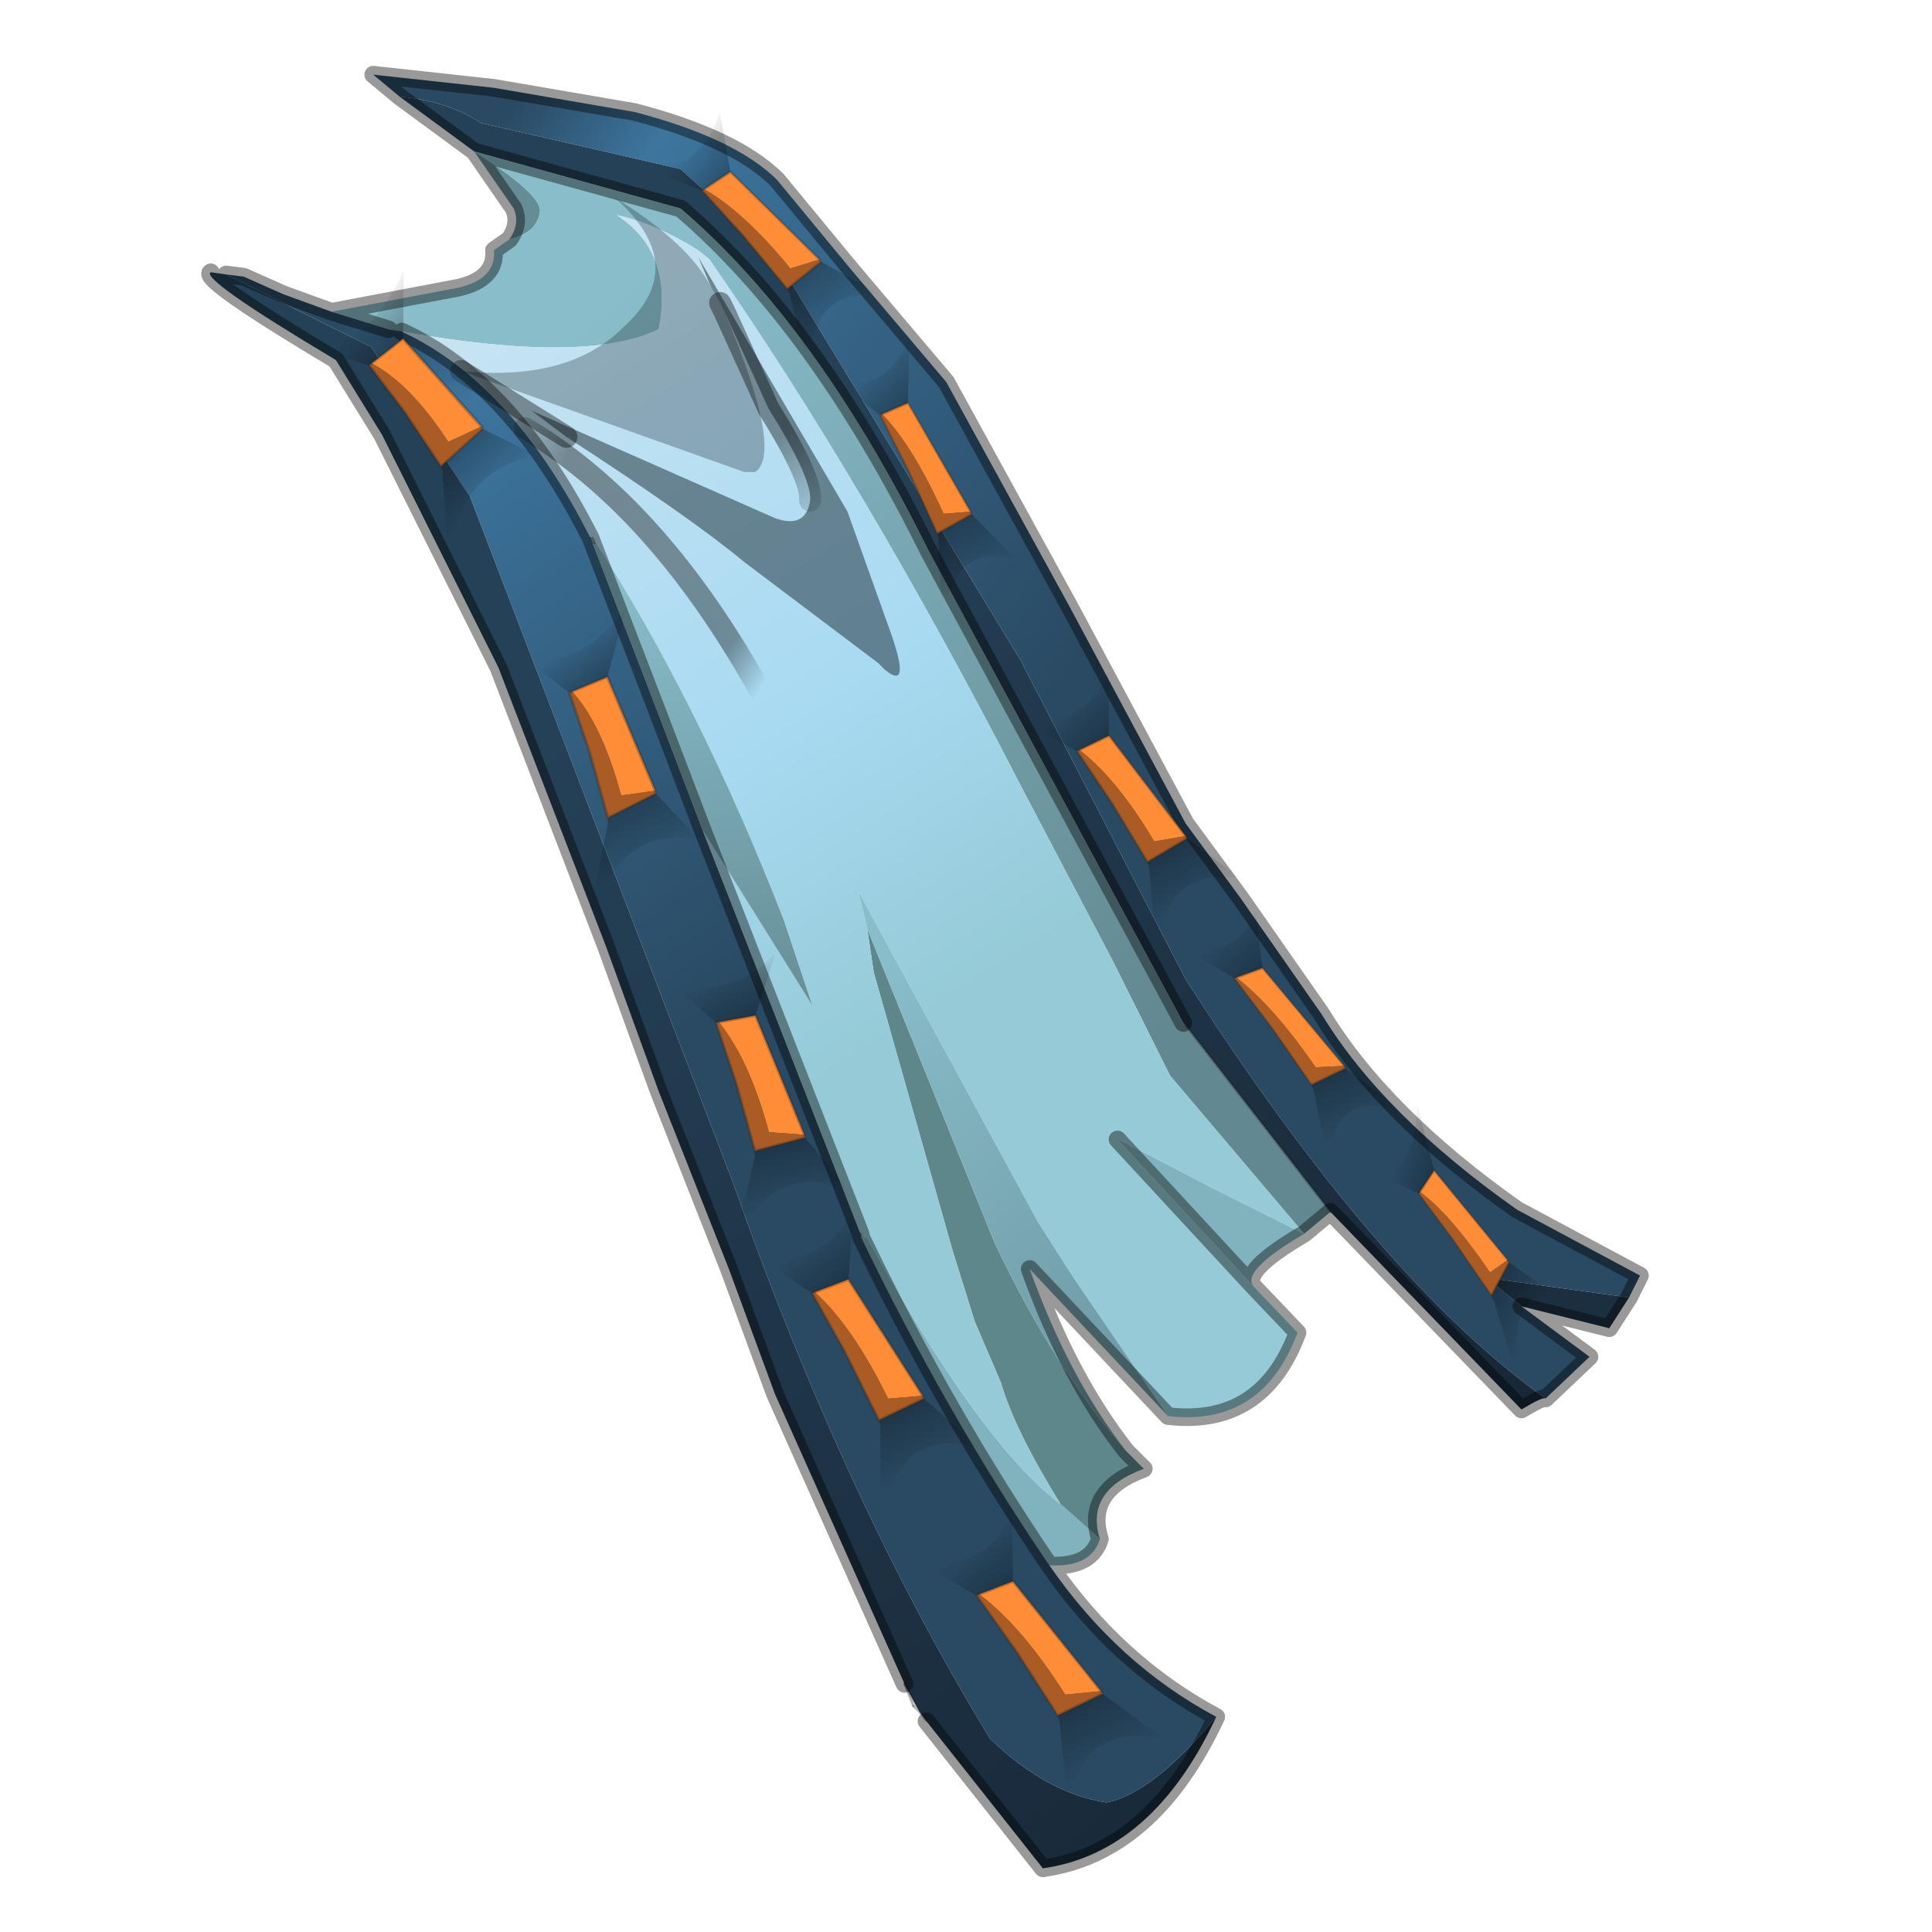 <?xml version="1.0" encoding="UTF-8" standalone="no"?>
<svg xmlns:xlink="http://www.w3.org/1999/xlink" height="440.0px" width="440.0px" xmlns="http://www.w3.org/2000/svg">
  <g transform="matrix(10.0, 0.0, 0.0, 10.0, 0.0, 0.0)">
    <use height="44.0" transform="matrix(1.0, 0.0, 0.0, 1.0, 0.0, 0.0)" width="44.0" xlink:href="#shape0"/>
    <use height="4.85" transform="matrix(-1.137, 0.549, 0.68, 1.25, 23.482, 33.998)" width="2.55" xlink:href="#sprite0"/>
    <use height="4.85" transform="matrix(-0.448, 0.839, 0.67, 1.1, 32.36, 24.508)" width="2.55" xlink:href="#sprite0"/>
    <use height="4.85" transform="matrix(-1.137, 0.549, 0.538, 1.318, 19.895, 27.043)" width="2.55" xlink:href="#sprite0"/>
    <use height="4.85" transform="matrix(-0.865, 0.418, 0.67, 1.1, 28.889, 20.34)" width="2.55" xlink:href="#sprite0"/>
    <use height="12.6" transform="matrix(1.0, 0.0, 0.0, 1.0, 10.25, 4.5)" width="10.25" xlink:href="#shape2"/>
    <use height="4.85" transform="matrix(-1.266, 0.335, 0.249, 1.305, 18.247, 21.272)" width="2.55" xlink:href="#sprite0"/>
    <use height="4.85" transform="matrix(-1.213, 0.614, 0.249, 1.305, 14.818, 13.268)" width="2.55" xlink:href="#sprite0"/>
    <use height="4.85" transform="matrix(-1.059, 0.952, 0.595, 1.103, 9.607, 5.444)" width="2.55" xlink:href="#sprite0"/>
    <use height="4.85" transform="matrix(-0.998, 0.592, 0.589, 1.161, 25.628, 14.796)" width="2.55" xlink:href="#sprite0"/>
    <use height="4.85" transform="matrix(-0.872, 0.488, 0.471, 1.227, 21.052, 7.25)" width="2.55" xlink:href="#sprite0"/>
    <use height="4.85" transform="matrix(-0.859, 0.689, 0.748, 1.049, 16.674, 1.982)" width="2.55" xlink:href="#sprite0"/>
  </g>
  <defs>
    <g id="shape0" transform="matrix(1.0, 0.0, 0.0, 1.0, 0.0, 0.0)">
      <path d="M44.0 44.0 L0.0 44.0 0.0 0.0 44.0 0.0 44.0 44.0" fill="#43adca" fill-opacity="0.0" fill-rule="evenodd" stroke="none"/>
      <path d="M20.95 39.0 L21.0 39.05 21.1 39.2 20.95 39.0" fill="#254157" fill-rule="evenodd" stroke="none"/>
      <path d="M23.9 35.65 Q21.55 32.2 19.6 28.15 L19.6 28.1 19.75 28.2 Q22.35 32.9 24.15 34.25 L25.05 35.05 Q24.85 35.7 23.9 35.65 M28.55 29.3 L25.45 25.95 Q25.5 25.95 27.6 27.05 L29.7 28.1 Q28.25 28.95 28.55 29.3" fill="#80b3bd" fill-rule="evenodd" stroke="none"/>
      <path d="M10.8 3.45 Q12.3 4.4 12.3 4.8 12.25 5.3 11.6 5.45 11.85 5.1 11.7 4.75 L10.8 3.45" fill="#658d96" fill-rule="evenodd" stroke="none"/>
      <path d="M24.15 34.25 Q23.1 32.55 22.8 31.5 L22.2 30.1 21.7 28.5 19.9 22.15 19.75 21.15 22.65 28.3 Q24.0 31.15 25.65 33.05 L26.05 33.45 Q24.7 33.95 25.05 35.05 L24.15 34.25" fill="#5e878c" fill-rule="evenodd" stroke="none"/>
      <path d="M35.2 31.85 Q31.4 29.15 27.0 22.3 L23.25 15.05 17.6 5.75 15.5 3.85 10.95 2.8 Q10.2 2.3 9.1 2.2 L8.5 1.7 11.25 2.0 14.45 2.55 Q16.75 3.15 17.7 4.1 L19.35 6.1 21.55 8.7 24.35 13.8 27.0 18.75 28.25 20.45 30.1 23.1 Q31.5 25.4 34.55 27.55 L37.35 29.05 37.1 29.55 33.85 29.1 34.65 29.75 36.2 30.9 35.2 31.85" fill="url(#gradient0)" fill-rule="evenodd" stroke="none"/>
      <path d="M26.95 23.3 L21.15 12.55 Q18.6 7.4 15.5 4.75 L10.8 3.45 9.1 2.2 Q10.2 2.3 10.95 2.8 L15.5 3.85 17.6 5.75 23.25 15.05 27.0 22.3 Q31.4 29.15 35.2 31.85 35.15 31.8 34.65 32.1 L30.3 27.6 27.0 23.35 26.95 23.3" fill="url(#gradient1)" fill-rule="evenodd" stroke="none"/>
      <path d="M37.1 29.55 L36.65 30.25 34.65 29.75 33.85 29.1 37.1 29.55" fill="url(#gradient2)" fill-rule="evenodd" stroke="none"/>
      <path d="M10.8 3.45 L15.5 4.75 Q18.6 7.4 21.15 12.55 L26.95 23.3 27.0 23.35 30.3 27.6 29.7 28.1 26.65 24.5 25.35 21.9 23.25 17.9 Q19.7 11.0 16.15 5.9 L15.9 5.7 Q14.95 5.1 14.05 4.9 15.35 5.75 15.0 7.5 13.35 8.3 9.15 7.55 L8.85 7.5 7.55 7.1 10.45 6.55 Q11.3 6.35 11.25 5.7 L11.6 5.45 Q12.25 5.3 12.3 4.8 12.3 4.4 10.8 3.45" fill="url(#gradient3)" fill-rule="evenodd" stroke="none"/>
      <path d="M7.55 7.1 L8.85 7.5 9.15 7.55 Q11.65 8.7 13.45 12.25 L14.95 16.15 16.0 18.9 19.6 28.1 19.6 28.15 Q21.55 32.2 23.9 35.65 25.45 37.9 27.7 39.1 26.25 40.85 25.2 41.05 23.85 40.85 22.55 39.6 19.25 34.2 16.7 26.95 L10.7 11.3 8.45 7.9 5.15 6.25 5.55 6.3 6.45 6.7 7.55 7.1" fill="url(#gradient4)" fill-rule="evenodd" stroke="none"/>
      <path d="M5.15 6.25 L8.45 7.9 10.7 11.3 16.7 26.95 Q19.25 34.2 22.55 39.6 23.85 40.85 25.2 41.05 26.25 40.85 27.7 39.1 26.25 42.2 23.75 42.55 L21.1 39.2 21.0 39.05 20.95 39.0 20.6 38.35 17.65 31.75 16.6 28.9 15.0 24.85 13.8 21.55 11.35 15.2 8.7 9.9 7.65 8.2 Q4.55 6.35 4.8 6.2 L5.15 6.25" fill="url(#gradient5)" fill-rule="evenodd" stroke="none"/>
      <path d="M9.15 7.55 Q13.35 8.3 15.0 7.5 15.35 5.75 14.05 4.9 14.95 5.1 15.9 5.7 L16.15 5.9 Q19.7 11.0 23.25 17.9 L25.35 21.9 26.65 24.5 29.7 28.1 27.6 27.05 Q25.5 25.95 25.45 25.95 L28.55 29.3 29.55 30.35 Q28.75 32.5 26.6 32.25 L24.45 29.1 23.65 27.85 19.55 20.3 19.75 21.15 19.9 22.15 21.7 28.5 22.2 30.1 22.8 31.5 Q23.1 32.55 24.15 34.25 22.35 32.9 19.75 28.2 L19.6 28.1 16.0 18.9 18.5 22.9 17.85 20.95 Q15.9 15.95 13.5 12.25 13.6 12.5 13.45 12.25 11.65 8.7 9.15 7.55" fill="url(#gradient6)" fill-rule="evenodd" stroke="none"/>
      <path d="M16.0 18.9 L14.95 16.15 13.45 12.25 Q13.6 12.5 13.5 12.25 15.9 15.95 17.85 20.95 L18.5 22.9 16.0 18.9" fill="url(#gradient7)" fill-rule="evenodd" stroke="none"/>
      <path d="M19.75 21.15 L19.55 20.3 23.65 27.85 24.45 29.1 26.6 32.25 23.45 28.9 Q24.35 31.4 25.65 33.05 24.0 31.15 22.65 28.3 L19.75 21.15" fill="url(#gradient8)" fill-rule="evenodd" stroke="none"/>
      <path d="M20.6 38.35 L20.95 39.0 21.0 39.05 21.1 39.2 20.95 39.0 20.8 38.85" fill="none" stroke="#000000" stroke-linecap="round" stroke-linejoin="miter" stroke-miterlimit="5.0" stroke-opacity="0.302" stroke-width="0.05"/>
      <path d="M27.0 23.35 L30.3 27.6 M19.6 28.15 L19.6 28.1 M13.45 12.25 Q13.6 12.5 13.5 12.25 M20.8 38.85 L20.6 38.35" fill="none" stroke="#000000" stroke-linecap="round" stroke-linejoin="round" stroke-opacity="0.302" stroke-width="0.05"/>
      <path d="M10.8 3.45 L15.5 4.75 Q18.6 7.4 21.15 12.55 L26.95 23.3 M30.3 27.6 L34.65 32.1 Q35.15 31.8 35.2 31.85 M9.1 2.2 L10.8 3.45 M11.6 5.45 L11.25 5.7 Q11.3 6.35 10.45 6.55 L7.55 7.1 8.85 7.5 M29.7 28.1 L30.3 27.6 M9.1 2.2 L8.5 1.7 11.25 2.0 14.45 2.55 Q16.75 3.15 17.7 4.1 L19.35 6.1 21.55 8.7 24.35 13.8 27.0 18.75 28.25 20.45 30.1 23.1 Q31.5 25.4 34.55 27.55 L37.35 29.05 37.1 29.55 36.65 30.25 34.65 29.75 36.2 30.9 35.2 31.85 M11.6 5.45 Q11.85 5.1 11.7 4.75 L10.8 3.45 M5.15 6.25 L5.55 6.3 6.45 6.7 7.55 7.1 M4.8 6.2 Q4.55 6.35 7.65 8.2 L8.7 9.9 11.35 15.2 13.8 21.55 15.0 24.85 16.6 28.9 17.65 31.75 20.6 38.35 M21.1 39.2 L23.75 42.55 Q26.25 42.2 27.7 39.1 25.45 37.9 23.9 35.65 21.55 32.2 19.6 28.15 M19.6 28.1 L16.0 18.9 14.95 16.15 13.45 12.25 Q11.65 8.7 9.15 7.55 M26.6 32.25 Q28.75 32.5 29.55 30.35 L28.55 29.3 25.45 25.95 M29.7 28.1 Q28.25 28.95 28.55 29.3 M25.05 35.05 Q24.7 33.95 26.05 33.45 L25.65 33.05 M25.05 35.05 Q24.85 35.7 23.9 35.65 M26.6 32.25 L23.45 28.9 Q24.35 31.4 25.65 33.05" fill="none" stroke="#000000" stroke-linecap="round" stroke-linejoin="round" stroke-opacity="0.4" stroke-width="0.4"/>
    </g>
    <linearGradient gradientTransform="matrix(0.009, 0.006, -0.014, 0.02, 17.8, 9.2)" gradientUnits="userSpaceOnUse" id="gradient0" spreadMethod="pad" x1="-819.2" x2="819.2">
      <stop offset="0.0" stop-color="#2a4a63"/>
      <stop offset="0.173" stop-color="#3d759e"/>
      <stop offset="1.0" stop-color="#2a4a63"/>
    </linearGradient>
    <linearGradient gradientTransform="matrix(0.01, 0.013, -0.018, 0.015, 25.85, 20.95)" gradientUnits="userSpaceOnUse" id="gradient1" spreadMethod="pad" x1="-819.2" x2="819.2">
      <stop offset="0.0" stop-color="#254157"/>
      <stop offset="1.0" stop-color="#182838"/>
    </linearGradient>
    <linearGradient gradientTransform="matrix(0.144, -0.069, 0.059, 0.146, -31.45, 7.9)" gradientUnits="userSpaceOnUse" id="gradient2" spreadMethod="pad" x1="-819.2" x2="819.2">
      <stop offset="0.0" stop-color="#254157"/>
      <stop offset="1.0" stop-color="#182838"/>
    </linearGradient>
    <linearGradient gradientTransform="matrix(0.008, 0.01, -0.015, 0.012, 18.6, 16.55)" gradientUnits="userSpaceOnUse" id="gradient3" spreadMethod="pad" x1="-819.2" x2="819.2">
      <stop offset="0.0" stop-color="#88bdc9"/>
      <stop offset="1.0" stop-color="#628891"/>
    </linearGradient>
    <linearGradient gradientTransform="matrix(0.006, 0.009, -0.021, 0.014, 13.55, 14.15)" gradientUnits="userSpaceOnUse" id="gradient4" spreadMethod="pad" x1="-819.2" x2="819.2">
      <stop offset="0.0" stop-color="#2a4a63"/>
      <stop offset="0.173" stop-color="#3d759e"/>
      <stop offset="1.0" stop-color="#2a4a63"/>
    </linearGradient>
    <linearGradient gradientTransform="matrix(0.011, 0.015, -0.02, 0.017, 20.7, 29.6)" gradientUnits="userSpaceOnUse" id="gradient5" spreadMethod="pad" x1="-819.2" x2="819.2">
      <stop offset="0.0" stop-color="#254157"/>
      <stop offset="1.0" stop-color="#182838"/>
    </linearGradient>
    <linearGradient gradientTransform="matrix(0.007, 0.014, -0.016, 0.01, 15.75, 11.5)" gradientUnits="userSpaceOnUse" id="gradient6" spreadMethod="pad" x1="-819.2" x2="819.2">
      <stop offset="0.0" stop-color="#d9e9f2"/>
      <stop offset="0.706" stop-color="#a8daf2"/>
      <stop offset="1.0" stop-color="#95cad6"/>
    </linearGradient>
    <linearGradient gradientTransform="matrix(8.0E-4, 0.007, -0.007, 0.001, 16.3, 18.75)" gradientUnits="userSpaceOnUse" id="gradient7" spreadMethod="pad" x1="-819.2" x2="819.2">
      <stop offset="0.0" stop-color="#88bdc9"/>
      <stop offset="1.0" stop-color="#628891"/>
    </linearGradient>
    <linearGradient gradientTransform="matrix(0.006, 0.008, -0.007, 0.006, 25.0, 28.6)" gradientUnits="userSpaceOnUse" id="gradient8" spreadMethod="pad" x1="-819.2" x2="819.2">
      <stop offset="0.0" stop-color="#88bdc9"/>
      <stop offset="1.0" stop-color="#628891"/>
    </linearGradient>
    <g id="sprite0" transform="matrix(1.0, 0.0, 0.0, 1.0, 0.55, 0.8)">
      <use height="4.85" transform="matrix(1.0, 0.0, 0.0, 1.0, -0.55, -0.8)" width="2.55" xlink:href="#shape1"/>
    </g>
    <g id="shape1" transform="matrix(1.0, 0.0, 0.0, 1.0, 0.55, 0.8)">
      <path d="M0.5 0.35 L1.15 0.3 Q0.75 1.05 0.65 2.35 L0.05 2.55 0.5 0.35" fill="#ff8c36" fill-rule="evenodd" stroke="none"/>
      <path d="M1.15 0.3 L1.2 0.3 1.05 1.4 0.95 2.6 0.05 2.6 0.05 2.55 0.65 2.35 Q0.75 1.05 1.15 0.3" fill="#ab5b24" fill-rule="evenodd" stroke="none"/>
      <path d="M1.15 0.3 L0.5 0.35 -0.05 -0.6 Q1.1 0.1 2.0 -0.8 L1.2 0.3 1.15 0.3" fill="url(#gradient9)" fill-rule="evenodd" stroke="none"/>
      <path d="M0.05 2.6 L0.95 2.6 0.95 2.65 1.6 4.05 Q0.65 2.8 -0.55 3.7 L0.05 2.6" fill="url(#gradient10)" fill-rule="evenodd" stroke="none"/>
      <path d="M0.5 0.35 L1.15 0.3 1.2 0.3 M0.5 0.35 L0.05 2.55 M0.95 2.6 L1.05 1.4 1.2 0.3 M0.05 2.6 L0.95 2.6 0.95 2.65 M0.05 2.6 L0.05 2.55" fill="none" stroke="#32251b" stroke-linecap="round" stroke-linejoin="round" stroke-opacity="0.302" stroke-width="0.05"/>
    </g>
    <linearGradient gradientTransform="matrix(-2.0E-4, 6.0E-4, -5.0E-4, -1.0E-4, 1.8, 0.2)" gradientUnits="userSpaceOnUse" id="gradient9" spreadMethod="pad" x1="-819.2" x2="819.2">
      <stop offset="0.0" stop-color="#000000" stop-opacity="0.0"/>
      <stop offset="1.0" stop-color="#000000" stop-opacity="0.302"/>
    </linearGradient>
    <linearGradient gradientTransform="matrix(0.0, -8.0E-4, 6.0E-4, 0.0, 0.4, 3.05)" gradientUnits="userSpaceOnUse" id="gradient10" spreadMethod="pad" x1="-819.2" x2="819.2">
      <stop offset="0.0" stop-color="#000000" stop-opacity="0.0"/>
      <stop offset="0.945" stop-color="#000000" stop-opacity="0.302"/>
    </linearGradient>
    <g id="shape2" transform="matrix(1.0, 0.0, 0.0, 1.0, -10.25, -4.5)">
      <path d="M16.5 7.1 L16.4 6.9 16.2 6.55 15.9 5.85 19.3 11.65 20.3 14.45 Q20.75 15.75 20.15 15.25 L20.0 15.1 16.95 12.8 Q15.75 11.8 12.9 9.95 L12.1 9.35 17.65 11.8 Q18.35 12.05 18.45 11.4 18.5 10.9 17.5 9.3 L16.5 7.1" fill="#192930" fill-opacity="0.502" fill-rule="evenodd" stroke="none"/>
      <path d="M16.5 7.1 Q17.85 10.3 17.2 10.75 L16.95 10.75 10.5 8.45 Q12.95 8.7 14.2 7.45 15.75 6.05 14.0 4.5 15.7 5.55 16.2 6.55 L16.4 6.9 16.5 7.1" fill="#192630" fill-opacity="0.302" fill-rule="evenodd" stroke="none"/>
      <path d="M12.9 9.95 L10.5 8.45" fill="none" stroke="url(#gradient11)" stroke-linecap="round" stroke-linejoin="round" stroke-width="0.5"/>
      <path d="M11.95 9.75 Q15.35 11.75 17.9 16.85" fill="none" stroke="url(#gradient12)" stroke-linecap="round" stroke-linejoin="round" stroke-width="0.5"/>
      <path d="M16.5 7.1 L16.4 6.9 M18.45 11.4 Q18.5 10.9 17.5 9.3 L16.5 7.1" fill="none" stroke="url(#gradient13)" stroke-linecap="round" stroke-linejoin="round" stroke-width="0.5"/>
    </g>
    <linearGradient gradientTransform="matrix(0.002, -0.002, 0.003, 0.004, 13.8, 10.35)" gradientUnits="userSpaceOnUse" id="gradient11" spreadMethod="pad" x1="-819.2" x2="819.2">
      <stop offset="0.0" stop-color="#000000" stop-opacity="0.0"/>
      <stop offset="0.239" stop-color="#000000" stop-opacity="0.392"/>
      <stop offset="0.788" stop-color="#000000" stop-opacity="0.373"/>
      <stop offset="0.902" stop-color="#000000" stop-opacity="0.0"/>
    </linearGradient>
    <linearGradient gradientTransform="matrix(0.006, 0.002, -0.006, 0.009, 14.2, 13.15)" gradientUnits="userSpaceOnUse" id="gradient12" spreadMethod="pad" x1="-819.2" x2="819.2">
      <stop offset="0.0" stop-color="#000000" stop-opacity="0.0"/>
      <stop offset="0.239" stop-color="#000000" stop-opacity="0.392"/>
      <stop offset="0.788" stop-color="#000000" stop-opacity="0.373"/>
      <stop offset="0.902" stop-color="#000000" stop-opacity="0.0"/>
    </linearGradient>
    <linearGradient gradientTransform="matrix(-0.003, -0.006, 0.006, -0.004, 16.2, 7.55)" gradientUnits="userSpaceOnUse" id="gradient13" spreadMethod="pad" x1="-819.2" x2="819.2">
      <stop offset="0.0" stop-color="#000000" stop-opacity="0.0"/>
      <stop offset="0.239" stop-color="#000000" stop-opacity="0.392"/>
      <stop offset="0.788" stop-color="#000000" stop-opacity="0.373"/>
      <stop offset="0.902" stop-color="#000000" stop-opacity="0.0"/>
    </linearGradient>
  </defs>
</svg>

